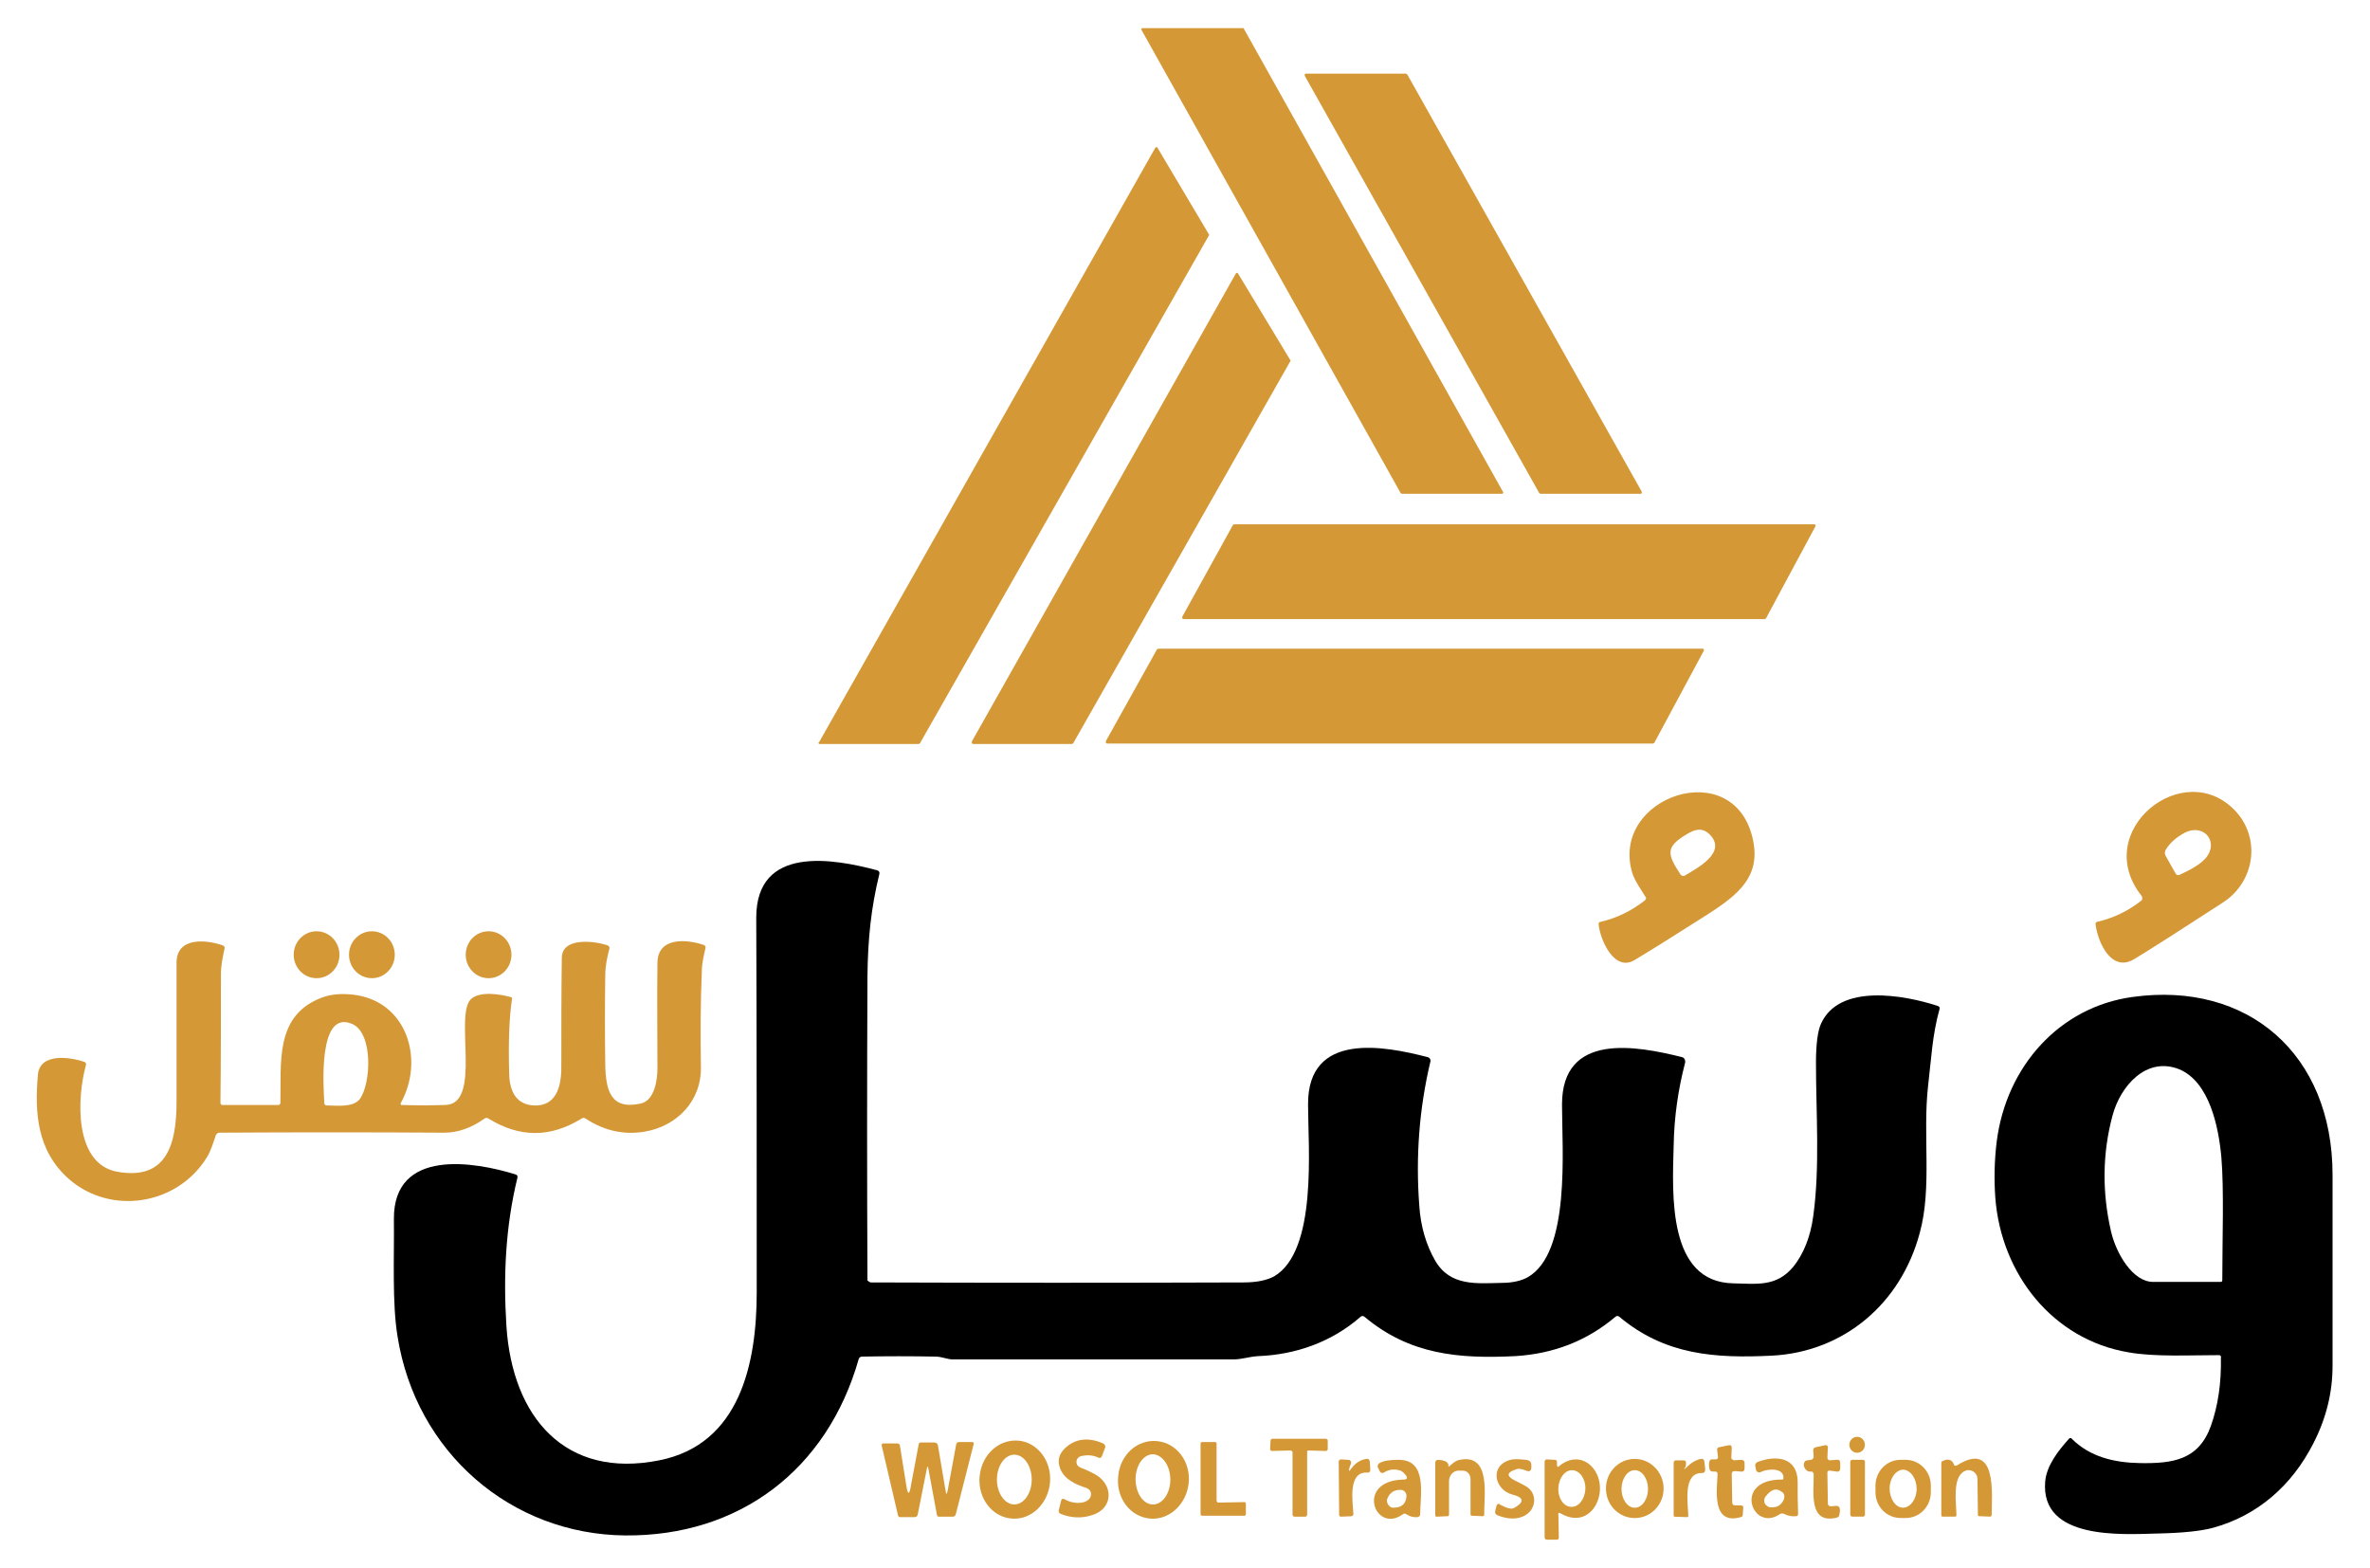 <svg width="65" height="43" viewBox="0 0 65 43" fill="none" xmlns="http://www.w3.org/2000/svg">
<g id="&#217;&#136;&#216;&#179;&#217;&#132; 1">
<g id="Group">
<path id="Vector" d="M34.119 0.797L41.222 13.491C41.234 13.504 41.222 13.53 41.209 13.543H41.197H38.448C38.436 13.543 38.423 13.53 38.411 13.517L31.308 0.823C31.295 0.81 31.308 0.784 31.32 0.771C31.32 0.771 31.333 0.771 31.346 0.771H34.094C34.106 0.771 34.119 0.784 34.119 0.797Z" fill="#D49836"/>
<path id="Vector_2" d="M38.598 2.045L45.023 13.478C45.036 13.503 45.023 13.529 45.011 13.542C44.998 13.542 44.998 13.542 44.986 13.542H42.25C42.238 13.542 42.225 13.529 42.212 13.516L35.787 2.084C35.775 2.058 35.787 2.032 35.8 2.02C35.812 2.02 35.812 2.02 35.825 2.02H38.561C38.573 2.032 38.586 2.032 38.598 2.045Z" fill="#D49836"/>
<path id="Vector_3" d="M22.473 20.34L31.684 4.055C31.697 4.029 31.722 4.029 31.735 4.042L31.747 4.055L33.153 6.423C33.165 6.436 33.165 6.449 33.153 6.462L25.234 20.379C25.222 20.392 25.209 20.405 25.197 20.405H22.486C22.461 20.405 22.448 20.392 22.448 20.366C22.473 20.353 22.473 20.34 22.473 20.34Z" fill="#D49836"/>
<path id="Vector_4" d="M26.652 20.339L33.893 7.504C33.906 7.478 33.931 7.478 33.943 7.491L33.956 7.504L35.386 9.873C35.399 9.885 35.399 9.898 35.386 9.911L29.438 20.378C29.426 20.391 29.413 20.404 29.401 20.404H26.69C26.665 20.404 26.652 20.378 26.652 20.365C26.652 20.352 26.652 20.339 26.652 20.339Z" fill="#D49836"/>
<path id="Vector_5" d="M33.855 14.379H49.755C49.78 14.379 49.793 14.392 49.793 14.418C49.793 14.43 49.793 14.43 49.793 14.43L48.437 16.954C48.425 16.967 48.412 16.98 48.4 16.98H32.462C32.437 16.98 32.425 16.967 32.425 16.941C32.425 16.928 32.425 16.928 32.425 16.915L33.818 14.392C33.83 14.392 33.843 14.379 33.855 14.379Z" fill="#D49836"/>
<path id="Vector_6" d="M31.772 17.791H46.693C46.718 17.791 46.731 17.804 46.731 17.83C46.731 17.843 46.731 17.843 46.731 17.843L45.375 20.366C45.363 20.379 45.35 20.392 45.338 20.392H30.367C30.342 20.392 30.329 20.379 30.329 20.353C30.329 20.34 30.329 20.34 30.329 20.327L31.735 17.804C31.747 17.804 31.76 17.791 31.772 17.791Z" fill="#D49836"/>
<path id="Vector_7" d="M45.124 24.589C44.998 24.383 44.848 24.177 44.772 23.958C44.12 21.847 47.608 20.65 48.085 23.07C48.274 24.036 47.684 24.525 46.893 25.04C45.965 25.632 45.287 26.057 44.835 26.327C44.27 26.675 43.881 25.761 43.844 25.349C43.844 25.31 43.856 25.284 43.894 25.284C44.333 25.181 44.735 24.988 45.099 24.705C45.149 24.666 45.161 24.628 45.124 24.589ZM46.09 23.984C46.115 24.023 46.178 24.036 46.215 24.01C46.529 23.817 47.395 23.379 46.881 22.877C46.68 22.684 46.479 22.748 46.266 22.877C45.651 23.237 45.739 23.443 46.09 23.984Z" fill="#D49836"/>
<path id="Vector_8" d="M58.74 24.576C57.322 22.799 59.895 20.727 61.313 22.246C62.015 23.005 61.84 24.19 60.961 24.756C59.769 25.529 58.966 26.044 58.539 26.301C57.912 26.687 57.535 25.851 57.473 25.348C57.473 25.31 57.485 25.297 57.51 25.284C57.962 25.181 58.364 24.988 58.74 24.692C58.753 24.666 58.765 24.615 58.74 24.576ZM59.92 22.838C59.681 22.967 59.506 23.121 59.393 23.314C59.368 23.366 59.368 23.417 59.393 23.469L59.669 23.958C59.694 23.997 59.719 24.009 59.769 23.997C60.108 23.842 60.346 23.701 60.484 23.546C60.873 23.108 60.459 22.568 59.92 22.838Z" fill="#D49836"/>
<path id="Vector_9" d="M23.891 35.172C27.292 35.184 30.705 35.184 34.106 35.172C34.483 35.172 34.758 35.107 34.947 35.004C36.139 34.296 35.875 31.464 35.875 30.292C35.863 28.284 37.959 28.683 39.151 28.992C39.213 29.005 39.251 29.069 39.226 29.133C38.925 30.408 38.824 31.721 38.925 33.06C38.962 33.639 39.113 34.142 39.364 34.579C39.778 35.287 40.506 35.197 41.196 35.184C41.497 35.184 41.736 35.12 41.899 35.03C43.078 34.36 42.84 31.541 42.84 30.292C42.84 28.297 44.886 28.683 46.128 28.992C46.191 29.005 46.228 29.069 46.216 29.146C46.028 29.867 45.915 30.627 45.902 31.425C45.864 32.777 45.739 35.159 47.533 35.197C48.186 35.21 48.726 35.3 49.19 34.734C49.466 34.386 49.654 33.923 49.73 33.356C49.918 32.004 49.805 30.511 49.805 29.146C49.805 28.631 49.855 28.271 49.943 28.078C50.445 26.958 52.239 27.292 53.143 27.588C53.193 27.601 53.206 27.64 53.193 27.679C52.992 28.4 52.967 29.056 52.879 29.79C52.729 31.129 52.992 32.571 52.653 33.807C52.139 35.751 50.57 37.077 48.6 37.18C47.044 37.257 45.664 37.167 44.409 36.111C44.371 36.086 44.346 36.086 44.308 36.111C43.518 36.781 42.602 37.128 41.56 37.193C40.004 37.27 38.661 37.154 37.419 36.111C37.381 36.086 37.356 36.086 37.319 36.111C36.528 36.806 35.537 37.154 34.508 37.193C34.269 37.206 34.056 37.283 33.83 37.283C31.257 37.283 28.697 37.283 26.125 37.283C25.987 37.283 25.824 37.206 25.66 37.206C24.983 37.193 24.318 37.193 23.64 37.206C23.602 37.206 23.565 37.231 23.552 37.27C22.686 40.321 20.264 42.136 17.152 42.111C14.015 42.085 11.405 39.832 10.903 36.652C10.752 35.738 10.815 34.489 10.803 33.433C10.79 31.477 13.024 31.863 14.14 32.21C14.178 32.223 14.203 32.249 14.191 32.3C13.864 33.639 13.802 34.991 13.889 36.369C14.053 38.879 15.508 40.566 18.081 40.051C20.29 39.613 20.754 37.399 20.754 35.442C20.754 32.017 20.754 28.593 20.741 25.168C20.741 23.173 22.849 23.546 24.054 23.868C24.104 23.881 24.13 23.919 24.117 23.971C23.891 24.898 23.803 25.735 23.791 26.765C23.778 29.545 23.778 32.339 23.791 35.12C23.828 35.146 23.853 35.172 23.891 35.172Z" fill="black"/>
<path id="Vector_10" d="M8.682 26.828C9.029 26.828 9.31 26.54 9.31 26.185C9.31 25.829 9.029 25.541 8.682 25.541C8.336 25.541 8.055 25.829 8.055 26.185C8.055 26.54 8.336 26.828 8.682 26.828Z" fill="#D49836"/>
<path id="Vector_11" d="M10.2 26.828C10.546 26.828 10.827 26.54 10.827 26.185C10.827 25.829 10.546 25.541 10.2 25.541C9.853 25.541 9.572 25.829 9.572 26.185C9.572 26.54 9.853 26.828 10.2 26.828Z" fill="#D49836"/>
<path id="Vector_12" d="M13.4 26.828C13.746 26.828 14.027 26.54 14.027 26.185C14.027 25.829 13.746 25.541 13.4 25.541C13.053 25.541 12.773 25.829 12.773 26.185C12.773 26.54 13.053 26.828 13.4 26.828Z" fill="#D49836"/>
<path id="Vector_13" d="M11.016 30.305C11.405 30.318 11.806 30.318 12.208 30.305C13.237 30.292 12.446 27.82 12.923 27.396C13.174 27.177 13.714 27.267 14.002 27.344C14.04 27.357 14.053 27.37 14.04 27.409C13.965 27.924 13.94 28.606 13.965 29.456C13.977 29.971 14.191 30.344 14.743 30.318C15.308 30.279 15.408 29.7 15.395 29.172C15.395 28.207 15.395 27.241 15.408 26.276C15.408 25.683 16.337 25.812 16.663 25.928C16.701 25.941 16.726 25.98 16.713 26.018C16.65 26.263 16.6 26.494 16.6 26.752C16.588 27.563 16.588 28.374 16.6 29.185C16.613 29.893 16.738 30.447 17.566 30.267C17.955 30.189 18.031 29.61 18.031 29.301C18.031 28.335 18.018 27.383 18.031 26.417C18.031 25.683 18.846 25.761 19.298 25.915C19.336 25.928 19.361 25.967 19.348 26.005C19.298 26.224 19.248 26.43 19.248 26.649C19.21 27.524 19.21 28.4 19.223 29.275C19.235 30.215 18.545 30.897 17.667 31.039C17.102 31.129 16.575 31.013 16.061 30.679C16.023 30.653 15.985 30.653 15.948 30.679C15.094 31.206 14.254 31.206 13.4 30.679C13.363 30.653 13.325 30.653 13.287 30.679C12.923 30.936 12.559 31.065 12.183 31.065C10.125 31.052 8.079 31.052 6.021 31.065C5.971 31.065 5.946 31.091 5.921 31.129C5.846 31.348 5.783 31.567 5.67 31.747C4.867 33.047 3.047 33.344 1.893 32.339C1.002 31.554 0.952 30.498 1.039 29.481C1.09 28.863 1.93 28.992 2.307 29.121C2.344 29.134 2.37 29.159 2.357 29.211C2.106 30.112 2.031 31.902 3.198 32.133C4.578 32.391 4.842 31.374 4.842 30.215C4.842 28.941 4.842 27.666 4.842 26.404C4.842 25.683 5.67 25.773 6.109 25.928C6.147 25.941 6.172 25.98 6.159 26.018C6.109 26.25 6.059 26.469 6.059 26.713C6.059 27.898 6.059 29.069 6.046 30.254C6.046 30.279 6.072 30.305 6.097 30.305H7.628C7.665 30.305 7.678 30.292 7.69 30.254C7.715 29.146 7.54 27.885 8.77 27.383C9.046 27.267 9.347 27.241 9.686 27.28C11.154 27.447 11.656 29.056 10.991 30.254C10.978 30.267 10.991 30.292 11.003 30.305H11.016ZM9.861 30.151C10.175 29.752 10.25 28.323 9.648 28.078C8.719 27.692 8.87 29.803 8.895 30.254C8.895 30.292 8.92 30.318 8.958 30.318C9.209 30.318 9.673 30.383 9.861 30.151Z" fill="#D49836"/>
<path id="Vector_14" d="M60.861 37.166C60.045 37.166 59.091 37.218 58.376 37.089C56.306 36.741 54.887 34.952 54.724 32.853C54.687 32.338 54.699 31.823 54.762 31.308C55.026 29.236 56.494 27.613 58.489 27.343C61.639 26.905 63.973 28.901 63.973 32.222C63.973 33.973 63.973 35.711 63.973 37.462C63.973 38.196 63.797 38.904 63.446 39.587C62.856 40.745 61.915 41.569 60.685 41.904C60.346 41.994 59.832 42.045 59.167 42.058C58.188 42.084 55.954 42.239 56.092 40.629C56.13 40.192 56.456 39.78 56.745 39.458C56.77 39.432 56.807 39.432 56.82 39.458C57.322 39.96 57.987 40.114 58.69 40.127C59.581 40.14 60.296 40.05 60.635 39.11C60.836 38.544 60.923 37.926 60.911 37.243C60.923 37.192 60.898 37.166 60.861 37.166ZM60.923 31.733C60.848 30.909 60.597 29.673 59.769 29.326C58.865 28.965 58.15 29.789 57.937 30.6C57.661 31.63 57.648 32.699 57.899 33.78C58.037 34.372 58.489 35.158 59.054 35.158C59.669 35.158 60.283 35.158 60.898 35.158C60.936 35.158 60.949 35.145 60.949 35.106C60.949 34.012 60.999 32.621 60.923 31.733Z" fill="black"/>
<path id="Vector_15" d="M50.934 39.844C51.052 39.844 51.147 39.746 51.147 39.625C51.147 39.504 51.052 39.406 50.934 39.406C50.816 39.406 50.721 39.504 50.721 39.625C50.721 39.746 50.816 39.844 50.934 39.844Z" fill="#D49836"/>
<path id="Vector_16" d="M35.85 39.819V41.545C35.85 41.57 35.825 41.596 35.8 41.596H35.499C35.474 41.596 35.449 41.57 35.449 41.545V39.832C35.449 39.807 35.424 39.781 35.399 39.781L34.884 39.794C34.859 39.794 34.834 39.768 34.834 39.742L34.846 39.511C34.846 39.485 34.872 39.459 34.897 39.459H36.365C36.39 39.459 36.415 39.485 36.415 39.511V39.742C36.415 39.768 36.39 39.794 36.365 39.794L35.888 39.781C35.863 39.781 35.85 39.794 35.85 39.819Z" fill="#D49836"/>
<path id="Vector_17" d="M27.744 41.647C27.217 41.609 26.815 41.094 26.866 40.502C26.916 39.909 27.38 39.472 27.92 39.51C28.447 39.549 28.848 40.064 28.798 40.656C28.748 41.248 28.271 41.699 27.744 41.647ZM27.819 41.261C28.083 41.261 28.296 40.952 28.296 40.579C28.296 40.205 28.083 39.896 27.819 39.896C27.556 39.896 27.342 40.205 27.342 40.579C27.342 40.952 27.556 41.261 27.819 41.261Z" fill="#D49836"/>
<path id="Vector_18" d="M29.651 39.935C29.588 39.948 29.538 39.999 29.526 40.063C29.513 40.154 29.551 40.218 29.651 40.257C29.789 40.308 29.915 40.373 30.04 40.437C30.555 40.733 30.529 41.39 29.94 41.557C29.664 41.647 29.375 41.634 29.086 41.518C29.049 41.505 29.036 41.467 29.036 41.428L29.099 41.171C29.111 41.106 29.149 41.093 29.199 41.119C29.387 41.235 29.726 41.274 29.877 41.106C29.94 41.029 29.94 40.913 29.864 40.849C29.839 40.836 29.827 40.823 29.802 40.81C29.513 40.72 29.187 40.578 29.074 40.27C28.998 40.063 29.036 39.883 29.212 39.716C29.488 39.458 29.839 39.407 30.253 39.587C30.304 39.613 30.329 39.664 30.304 39.716L30.228 39.922C30.203 39.986 30.166 39.999 30.115 39.973C29.977 39.909 29.827 39.896 29.651 39.935Z" fill="#D49836"/>
<path id="Vector_19" d="M31.534 41.648C30.994 41.596 30.605 41.081 30.668 40.489C30.718 39.897 31.195 39.472 31.734 39.524C32.274 39.575 32.663 40.09 32.6 40.682C32.538 41.262 32.061 41.7 31.534 41.648ZM31.622 41.262C31.885 41.262 32.098 40.953 32.098 40.579C32.098 40.206 31.885 39.897 31.622 39.884C31.358 39.884 31.145 40.193 31.145 40.567C31.145 40.953 31.358 41.262 31.622 41.262Z" fill="#D49836"/>
<path id="Vector_20" d="M24.857 40.746C24.895 41.004 24.945 41.004 24.983 40.746L25.196 39.613C25.209 39.575 25.221 39.562 25.259 39.562H25.623C25.673 39.562 25.711 39.587 25.723 39.639L25.937 40.901C25.949 40.991 25.962 40.991 25.987 40.901L26.225 39.613C26.238 39.575 26.263 39.549 26.3 39.549H26.652C26.702 39.549 26.715 39.575 26.702 39.613L26.213 41.532C26.2 41.57 26.175 41.596 26.137 41.596H25.748C25.723 41.596 25.711 41.583 25.698 41.557L25.46 40.27C25.447 40.205 25.435 40.205 25.422 40.27L25.171 41.532C25.159 41.583 25.133 41.609 25.083 41.609H24.682C24.657 41.609 24.644 41.596 24.631 41.57L24.18 39.639C24.18 39.613 24.192 39.587 24.217 39.587H24.23H24.606C24.644 39.587 24.682 39.613 24.682 39.652L24.857 40.746Z" fill="#D49836"/>
<path id="Vector_21" d="M33.416 41.21L34.132 41.197C34.157 41.197 34.169 41.222 34.169 41.235V41.532C34.169 41.557 34.144 41.57 34.132 41.57H32.964C32.939 41.57 32.927 41.544 32.927 41.532V39.587C32.927 39.562 32.952 39.549 32.964 39.549H33.328C33.353 39.549 33.366 39.575 33.366 39.587V41.158C33.379 41.197 33.391 41.21 33.416 41.21Z" fill="#D49836"/>
<path id="Vector_22" d="M47.558 40.05L47.746 40.037C47.809 40.037 47.847 40.063 47.847 40.127V40.269C47.847 40.333 47.809 40.372 47.746 40.359L47.583 40.346C47.52 40.346 47.495 40.372 47.495 40.423L47.508 41.196C47.508 41.26 47.533 41.286 47.596 41.286H47.734C47.797 41.286 47.822 41.312 47.809 41.376L47.797 41.543C47.797 41.582 47.772 41.608 47.746 41.608C46.931 41.84 47.094 40.848 47.106 40.423C47.106 40.385 47.081 40.359 47.044 40.359H46.981C46.918 40.359 46.893 40.333 46.88 40.269C46.868 40.205 46.868 40.153 46.88 40.089C46.893 40.05 46.906 40.024 46.956 40.024H47.056C47.106 40.024 47.119 39.998 47.119 39.96L47.094 39.767C47.094 39.728 47.106 39.69 47.157 39.69L47.408 39.638C47.47 39.625 47.495 39.651 47.495 39.715L47.483 39.998C47.508 40.024 47.533 40.05 47.558 40.05Z" fill="#D49836"/>
<path id="Vector_23" d="M49.666 40.359C49.629 40.359 49.604 40.359 49.579 40.346C49.503 40.307 49.453 40.205 49.478 40.127C49.491 40.076 49.528 40.05 49.579 40.05L49.666 40.037C49.704 40.037 49.742 39.998 49.742 39.947L49.729 39.78C49.729 39.728 49.754 39.702 49.804 39.69L50.056 39.638C50.106 39.625 50.131 39.651 50.131 39.702L50.118 39.973C50.118 40.011 50.143 40.05 50.181 40.05H50.194L50.369 40.037C50.444 40.024 50.47 40.063 50.47 40.127V40.269C50.47 40.333 50.432 40.372 50.369 40.359L50.181 40.333C50.143 40.333 50.118 40.346 50.118 40.385C50.118 40.385 50.118 40.385 50.118 40.398L50.131 41.234C50.131 41.286 50.168 41.312 50.219 41.312C50.219 41.312 50.219 41.312 50.231 41.312L50.369 41.299C50.407 41.299 50.457 41.325 50.457 41.376C50.47 41.44 50.457 41.505 50.444 41.556C50.432 41.595 50.419 41.608 50.382 41.621C49.579 41.827 49.754 40.861 49.742 40.436C49.729 40.372 49.717 40.359 49.666 40.359Z" fill="#D49836"/>
<path id="Vector_24" d="M37.067 40.27C37.168 40.129 37.306 40.039 37.469 40.013C37.532 40 37.557 40.026 37.569 40.09L37.582 40.296C37.582 40.361 37.557 40.399 37.494 40.386C36.954 40.361 37.105 41.21 37.117 41.519C37.117 41.558 37.105 41.571 37.067 41.584L36.779 41.596C36.754 41.596 36.728 41.584 36.728 41.545L36.716 40.09C36.716 40.052 36.741 40.026 36.779 40.026C36.779 40.026 36.779 40.026 36.791 40.026L36.992 40.039C37.029 40.039 37.055 40.077 37.055 40.116C37.055 40.129 37.055 40.129 37.055 40.129L37.017 40.232C36.979 40.361 36.992 40.373 37.067 40.27Z" fill="#D49836"/>
<path id="Vector_25" d="M46.254 40.245C46.379 40.116 46.517 40.039 46.643 40.013C46.706 40 46.731 40.026 46.743 40.077L46.768 40.296C46.768 40.361 46.743 40.399 46.68 40.399C46.153 40.386 46.291 41.21 46.304 41.571C46.304 41.597 46.291 41.609 46.266 41.609L45.927 41.597C45.915 41.597 45.902 41.584 45.902 41.571V40.116C45.902 40.077 45.927 40.052 45.965 40.052H46.178C46.216 40.052 46.241 40.077 46.241 40.116C46.241 40.155 46.241 40.193 46.229 40.232C46.166 40.296 46.191 40.309 46.254 40.245Z" fill="#D49836"/>
<path id="Vector_26" d="M38.498 40.578C38.586 40.578 38.611 40.539 38.56 40.462L38.535 40.436C38.498 40.385 38.46 40.359 38.41 40.333C38.247 40.282 38.096 40.295 37.958 40.385C37.908 40.411 37.87 40.398 37.845 40.359L37.795 40.256C37.77 40.205 37.782 40.166 37.833 40.127C37.946 40.063 38.109 40.037 38.347 40.037C39.163 40.024 38.95 41.003 38.95 41.531C38.95 41.569 38.924 41.595 38.887 41.608C38.774 41.621 38.673 41.595 38.573 41.531C38.535 41.505 38.51 41.505 38.473 41.531C37.707 42.084 37.155 40.604 38.498 40.578ZM38.573 41.041C38.586 40.951 38.51 40.861 38.422 40.861C38.41 40.861 38.41 40.861 38.397 40.861C38.234 40.861 38.121 40.938 38.059 41.08C38.008 41.17 38.059 41.286 38.146 41.337C38.172 41.35 38.197 41.35 38.222 41.35C38.435 41.35 38.56 41.247 38.573 41.041Z" fill="#D49836"/>
<path id="Vector_27" d="M39.741 40.219L39.866 40.116C39.904 40.09 39.941 40.064 39.979 40.051C40.92 39.807 40.694 41.042 40.707 41.532C40.707 41.57 40.694 41.583 40.657 41.583L40.368 41.57C40.343 41.57 40.331 41.557 40.331 41.532V40.566C40.331 40.438 40.243 40.334 40.117 40.334H40.029C39.879 40.322 39.753 40.438 39.741 40.605V40.618V41.545C39.741 41.57 39.728 41.583 39.703 41.583L39.402 41.596C39.377 41.596 39.364 41.583 39.364 41.557V40.116C39.364 40.064 39.389 40.038 39.452 40.038C39.64 40.051 39.728 40.103 39.728 40.206C39.703 40.231 39.716 40.231 39.741 40.219Z" fill="#D49836"/>
<path id="Vector_28" d="M41.535 41.352C41.811 41.197 41.799 41.069 41.485 40.992C40.983 40.863 40.845 40.193 41.422 40.039C41.498 40.013 41.648 40.013 41.861 40.039C41.962 40.052 41.999 40.103 41.999 40.193V40.245C41.999 40.335 41.949 40.374 41.861 40.335C41.736 40.283 41.648 40.271 41.585 40.296C41.309 40.386 41.309 40.489 41.573 40.618C41.636 40.644 41.723 40.695 41.824 40.747C42.175 40.927 42.15 41.391 41.811 41.571C41.61 41.674 41.359 41.674 41.071 41.558C41.021 41.532 40.995 41.507 41.008 41.442L41.046 41.288C41.058 41.262 41.083 41.236 41.121 41.249C41.121 41.249 41.134 41.249 41.134 41.262C41.322 41.365 41.46 41.404 41.535 41.352Z" fill="#D49836"/>
<path id="Vector_29" d="M42.752 40.218C43.104 39.91 43.555 39.974 43.781 40.399C44.108 41.03 43.593 41.969 42.803 41.506C42.752 41.48 42.727 41.493 42.74 41.545L42.752 42.163C42.752 42.201 42.74 42.227 42.702 42.227H42.426C42.388 42.227 42.363 42.201 42.363 42.163V40.09C42.363 40.051 42.388 40.025 42.426 40.025L42.652 40.038C42.677 40.038 42.702 40.064 42.702 40.09V40.193C42.715 40.231 42.727 40.244 42.752 40.218ZM43.091 41.326C43.292 41.339 43.468 41.12 43.48 40.837C43.493 40.566 43.33 40.334 43.129 40.322C42.928 40.309 42.752 40.528 42.74 40.811C42.727 41.094 42.89 41.326 43.091 41.326Z" fill="#D49836"/>
<path id="Vector_30" d="M45.626 40.823C45.626 41.273 45.275 41.634 44.836 41.634C44.396 41.634 44.045 41.273 44.045 40.823C44.045 40.372 44.396 40.012 44.836 40.012C45.275 40.012 45.626 40.385 45.626 40.823ZM44.836 41.351C45.036 41.351 45.199 41.119 45.199 40.836C45.199 40.552 45.036 40.321 44.836 40.321C44.635 40.321 44.472 40.552 44.472 40.836C44.472 41.119 44.635 41.351 44.836 41.351Z" fill="#D49836"/>
<path id="Vector_31" d="M48.914 40.514C48.901 40.244 48.462 40.282 48.286 40.373C48.236 40.398 48.186 40.373 48.161 40.321C48.161 40.321 48.161 40.321 48.161 40.308L48.148 40.244C48.123 40.167 48.148 40.115 48.224 40.089C48.713 39.909 49.29 39.961 49.303 40.63C49.303 40.926 49.303 41.222 49.315 41.518C49.315 41.557 49.303 41.583 49.253 41.583C49.14 41.596 49.027 41.57 48.926 41.518C48.889 41.505 48.864 41.505 48.826 41.518C48.073 42.059 47.496 40.578 48.864 40.578C48.901 40.591 48.914 40.566 48.914 40.514ZM48.425 41.042C48.362 41.119 48.374 41.248 48.462 41.3C48.487 41.325 48.525 41.338 48.562 41.338C48.738 41.351 48.851 41.287 48.926 41.119C48.952 41.042 48.939 40.952 48.864 40.913C48.713 40.797 48.575 40.849 48.425 41.042Z" fill="#D49836"/>
<path id="Vector_32" d="M50.796 40.037H51.097C51.123 40.037 51.148 40.063 51.148 40.089V41.543C51.148 41.569 51.123 41.595 51.097 41.595H50.796C50.771 41.595 50.746 41.569 50.746 41.543V40.089C50.746 40.063 50.771 40.037 50.796 40.037Z" fill="#D49836"/>
<path id="Vector_33" d="M52.955 40.925C52.955 41.312 52.654 41.633 52.265 41.633H52.127C51.75 41.633 51.437 41.325 51.437 40.925V40.745C51.437 40.359 51.738 40.037 52.127 40.037H52.265C52.641 40.037 52.955 40.346 52.955 40.745V40.925ZM52.19 41.35C52.39 41.35 52.566 41.118 52.566 40.835C52.566 40.552 52.403 40.32 52.202 40.307C52.001 40.307 51.825 40.539 51.825 40.822C51.825 41.106 51.989 41.35 52.19 41.35Z" fill="#D49836"/>
<path id="Vector_34" d="M53.67 40.191C54.787 39.483 54.624 40.99 54.624 41.543C54.624 41.582 54.599 41.595 54.573 41.595L54.272 41.582C54.26 41.582 54.247 41.569 54.247 41.556L54.234 40.565C54.234 40.423 54.122 40.32 53.984 40.32C53.946 40.32 53.921 40.333 53.883 40.346C53.532 40.513 53.657 41.247 53.657 41.556C53.657 41.582 53.645 41.595 53.62 41.595H53.281C53.256 41.595 53.243 41.582 53.243 41.556V40.127C53.243 40.089 53.256 40.076 53.293 40.063C53.444 39.998 53.544 40.037 53.594 40.179C53.607 40.204 53.632 40.204 53.67 40.191Z" fill="#D49836"/>
</g>
</g>
</svg>
